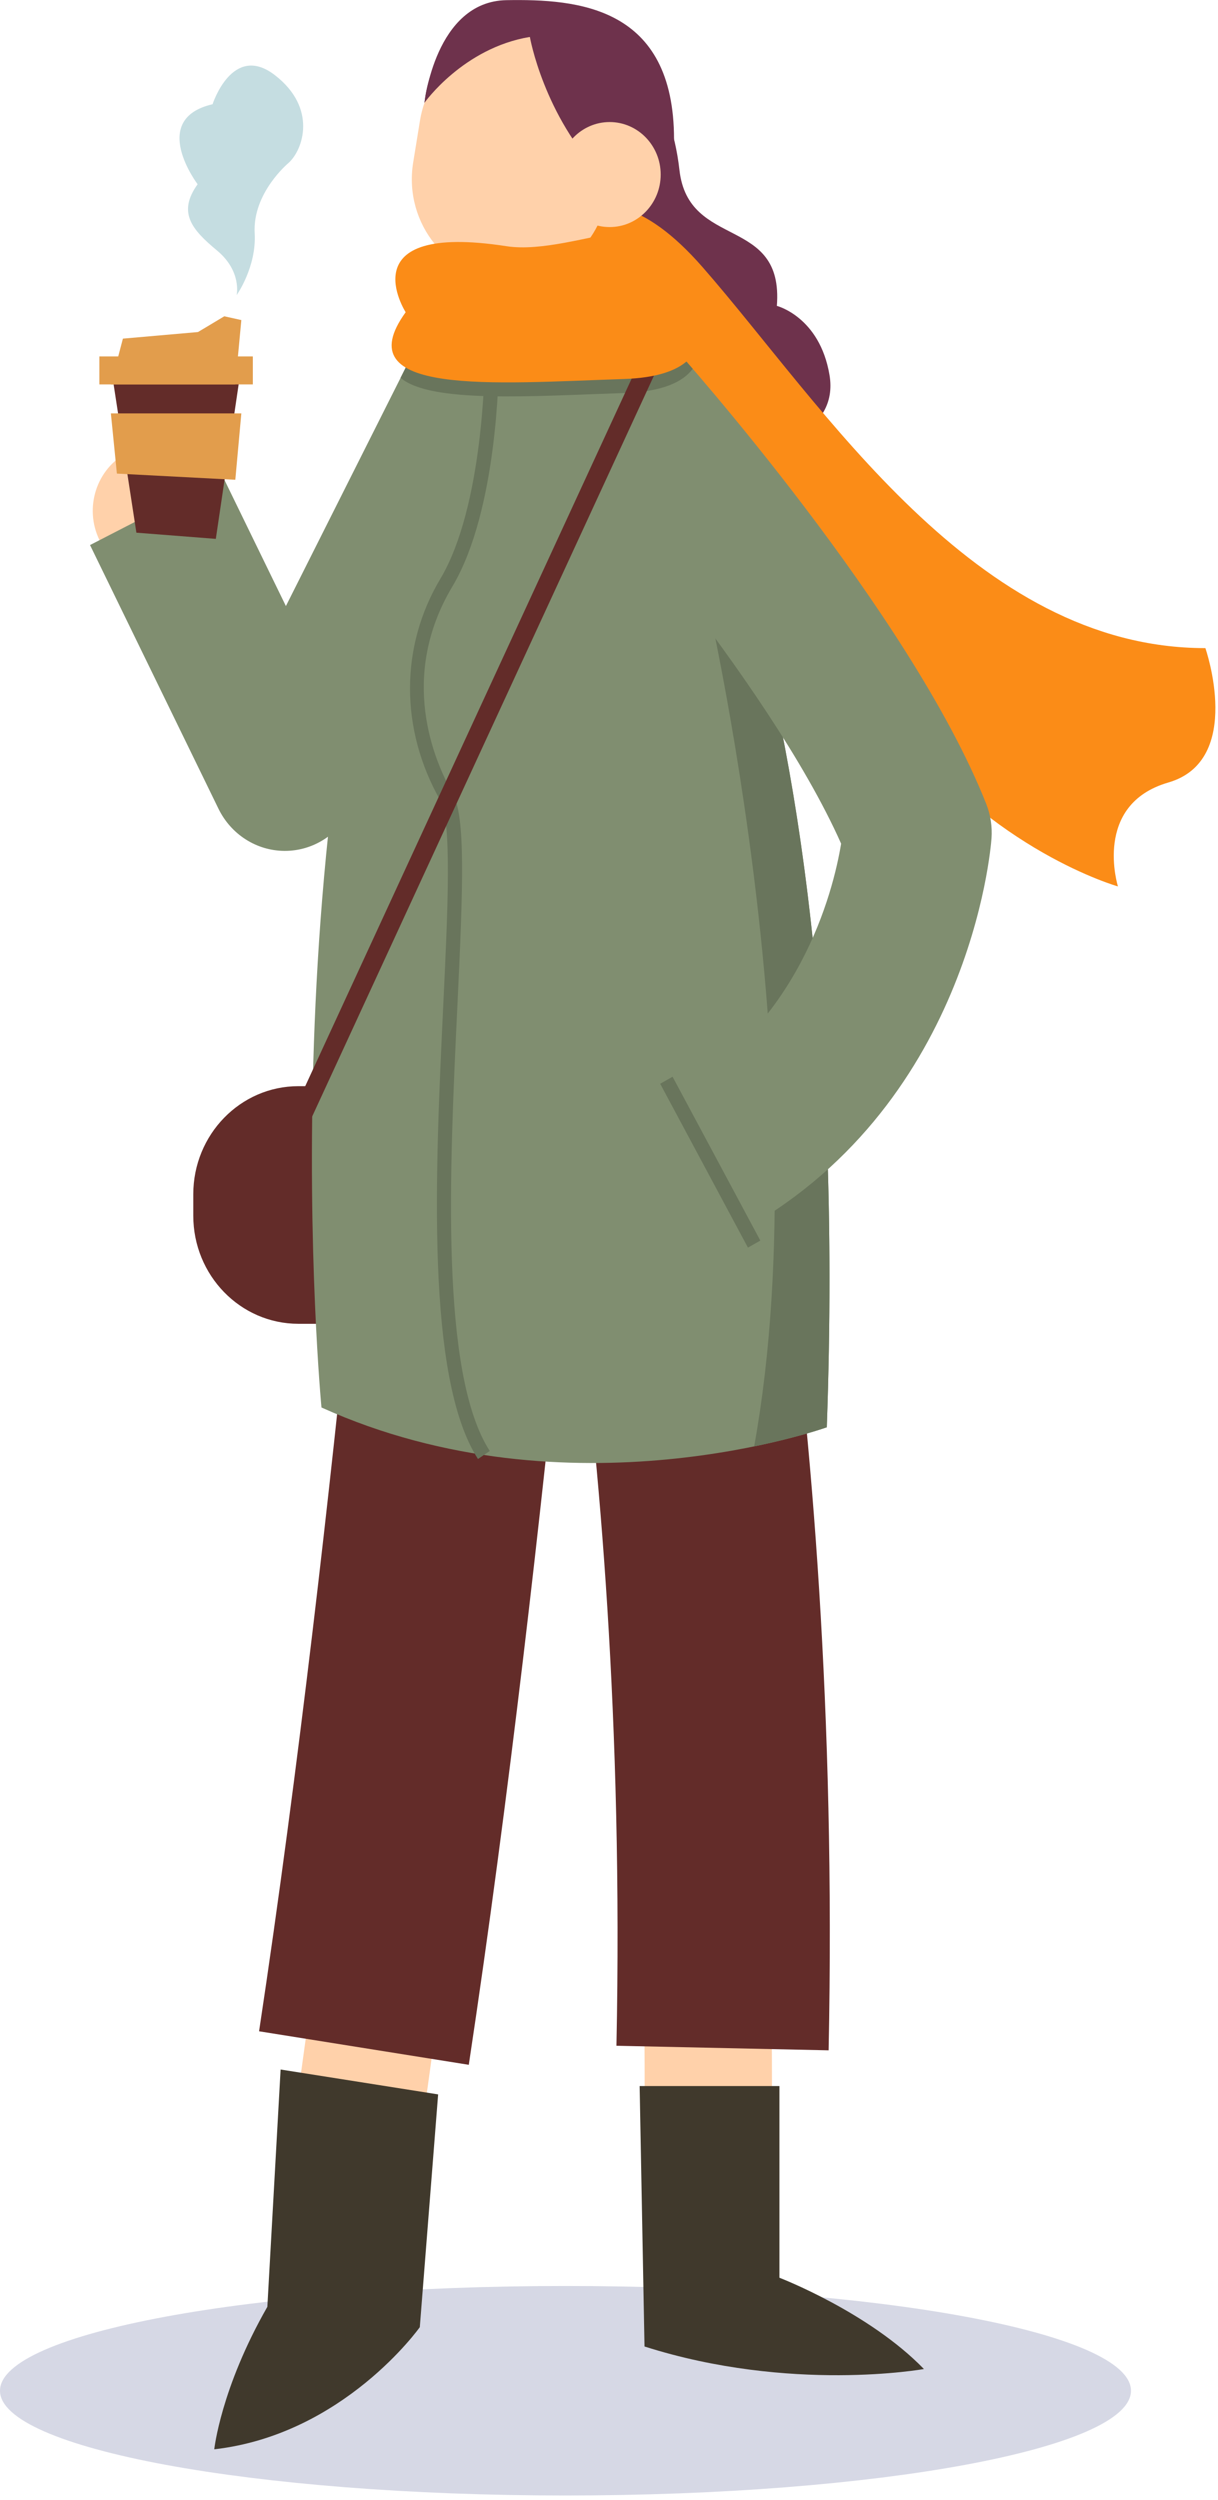 <svg width="251" height="515" viewBox="0 0 251 515" fill="none" xmlns="http://www.w3.org/2000/svg">
<path d="M116.534 514.024C180.894 514.024 233.068 504.362 233.068 492.445C233.068 480.527 180.894 470.866 116.534 470.866C52.174 470.866 0 480.527 0 492.445C0 504.362 52.174 514.024 116.534 514.024Z" fill="#D6D8E5"/>
<path d="M61.497 223.729H72.954C84.919 223.729 94.62 233.702 94.62 246.002V250.405C94.62 262.706 84.919 272.678 72.954 272.678H61.497C49.531 272.678 39.831 262.706 39.831 250.405V246.002C39.831 233.702 49.531 223.729 61.497 223.729Z" fill="#632C29"/>
<path d="M138.904 28.717C138.904 1.29 119.031 -0.218 104.368 0.033C89.704 0.285 87.482 21.16 87.482 21.16L122.957 46.778L138.904 28.717Z" fill="#6E324C"/>
<path d="M58.703 173.02C58.675 173.02 58.65 173.02 58.622 173.02C53.685 172.989 49.186 170.111 46.974 165.573L20.506 111.262C17.26 104.603 19.879 96.497 26.359 93.161C32.836 89.821 40.721 92.516 43.967 99.178L58.886 129.791L86.788 74.288C90.115 67.669 98.031 65.078 104.466 68.499C110.904 71.919 113.425 80.057 110.097 86.672L70.36 165.723C68.106 170.207 63.61 173.02 58.703 173.02Z" fill="#FFD1AA"/>
<path d="M58.706 175.269C58.673 175.269 58.642 175.269 58.611 175.269C52.853 175.231 47.601 171.874 45.021 166.582L18.553 112.271L45.923 98.174L58.917 124.838L84.846 73.26L112.042 87.71L72.304 166.758C69.674 171.987 64.425 175.269 58.706 175.269Z" fill="#808E70"/>
<path d="M129.979 12.051C129.979 12.051 138.159 18.559 140.02 35.037C141.88 51.516 161.551 44.29 160.092 63.007C160.092 63.007 168.913 65.246 170.939 77.232C172.963 89.215 158.392 92.211 158.392 92.211C158.392 92.211 159.364 106.941 141.877 106.941C124.393 106.941 108.364 103.697 107.878 74.984C107.394 46.272 129.979 12.051 129.979 12.051Z" fill="#6E324C"/>
<path d="M71.709 465.344C71.04 465.344 70.36 465.292 69.677 465.182C62.517 464.038 57.613 457.143 58.726 449.782C75.207 340.754 88.137 186.737 88.266 185.197C88.884 177.776 95.246 172.276 102.46 172.911C109.679 173.547 115.029 180.081 114.411 187.503C114.282 189.057 101.274 343.995 84.655 453.927C83.649 460.586 78.065 465.344 71.709 465.344Z" fill="#FFD1AA"/>
<path d="M96.606 425.311L53.389 418.407C69.806 309.809 79.445 185.819 79.54 184.58L123.139 188.128C123.041 189.381 113.279 315.006 96.606 425.311Z" fill="#632C29"/>
<path d="M145.704 470.409C145.612 470.409 145.519 470.406 145.423 470.406C138.179 470.25 132.43 464.085 132.581 456.638C135.338 321.347 115.917 199.503 115.721 198.29C114.532 190.941 119.363 183.993 126.511 182.774C133.658 181.541 140.419 186.518 141.605 193.867C141.804 195.107 161.621 319.432 158.814 457.204C158.667 464.556 152.822 470.409 145.704 470.409Z" fill="#FFD1AA"/>
<path d="M170.759 422.329L127.034 421.387C129.737 288.632 107.771 202.776 107.549 201.923L149.774 190.215C150.749 193.921 173.606 282.6 170.759 422.329Z" fill="#632C29"/>
<path d="M110.814 84.619C105.582 84.619 101.339 80.257 101.339 74.878V48.211C101.339 42.832 105.582 38.469 110.814 38.469C116.047 38.469 120.29 42.832 120.29 48.211V74.878C120.29 80.257 116.047 84.619 110.814 84.619Z" fill="#FEB793"/>
<path d="M108.853 55.017C108.853 55.017 119.854 26.536 144.774 55.017C169.694 83.498 200.833 133.527 248.4 133.499C248.4 133.499 256.44 156.638 240.762 161.182C225.084 165.727 230.382 182.586 230.382 182.586C230.382 182.586 204.368 175.269 184.512 148.81C167.081 125.574 142.077 54.904 108.853 55.017Z" fill="#FB8C17"/>
<path d="M105.135 57.727C115.038 57.727 123.49 50.369 125.123 40.324L126.525 31.686C128.588 18.987 119.062 7.423 106.537 7.423C96.634 7.423 88.181 14.781 86.549 24.825L85.147 33.463C83.081 46.162 92.607 57.727 105.135 57.727Z" fill="#FFD1AA"/>
<path d="M87.485 21.156C87.485 21.156 95.449 9.887 109.193 7.608C109.193 7.608 112.009 23.802 124.151 36.285L128.765 38.469C128.765 38.469 137.266 11.819 113.223 4.58C89.179 -2.662 87.485 21.156 87.485 21.156Z" fill="#6E324C"/>
<path d="M131.814 429.687H160.621V469.169C160.621 469.169 178.996 476.221 190.399 487.973C190.399 487.973 162.967 492.918 132.817 483.333L131.814 429.687Z" fill="#40392C"/>
<path d="M57.827 426.281L90.289 431.406L86.512 479.353C86.512 479.353 70.855 501.461 44.156 504.512C44.156 504.512 45.49 491.934 55.095 475.161L57.827 426.281Z" fill="#40392C"/>
<path d="M131.839 70.03C131.839 70.03 176.377 125.687 170.383 293.991C170.383 293.991 117.376 313.009 66.249 289.915C66.249 289.915 54.041 162.479 90.41 71.676L131.839 70.03Z" fill="#808E70"/>
<path d="M155.416 297.927C164.748 296.006 170.386 293.993 170.386 293.993C173.496 206.582 162.978 149.567 152.151 114.941L144.35 117.302C144.35 117.302 169.408 220.7 155.416 297.927Z" fill="#69755C"/>
<path d="M98.5 300.527C87.687 283.769 89.713 241.314 91.34 207.197C92.276 187.622 93.156 169.133 90.73 164.866C82.41 150.231 82.415 133.17 90.747 119.222C99.706 104.226 99.877 75.164 99.877 74.873L102.794 74.881C102.791 76.106 102.62 105.076 93.231 120.794C82.05 139.514 89.516 156.795 93.248 163.358C95.977 168.16 95.44 182.468 94.251 207.35C92.644 241.028 90.643 282.94 100.928 298.875L98.5 300.527Z" fill="#69755C"/>
<path d="M144.361 256.078C138.822 256.078 133.478 252.978 130.755 247.573C126.868 239.857 129.805 230.358 137.311 226.363C164.712 211.78 171.692 183.683 173.336 173.78C158.226 139.81 116.639 93.161 116.204 92.678C110.477 86.285 110.879 76.33 117.098 70.443C123.316 64.555 133 64.968 138.727 71.361C140.717 73.583 187.617 126.209 203.236 165.578C204.129 167.829 204.503 170.261 204.326 172.688C204.16 174.959 199.751 228.573 151.384 254.315C149.136 255.511 146.733 256.078 144.361 256.078Z" fill="#808E70"/>
<path d="M138.601 221.784L136.046 223.231L154.132 256.984L156.687 255.537L138.601 221.784Z" fill="#69755C"/>
<path d="M117.1 70.444C117.041 70.499 117.002 70.568 116.943 70.626L90.41 71.68C89.912 72.925 89.426 74.179 88.946 75.439L84.843 73.26L82.55 77.825C88.738 83.111 109.625 81.589 128.608 80.956C136.535 80.691 140.739 78.674 142.757 75.97C140.492 73.341 139.044 71.721 138.73 71.368C133.003 64.969 123.319 64.556 117.1 70.444Z" fill="#69755C"/>
<path d="M133.195 71.429L55.928 238.835L59.45 240.552L136.717 73.147L133.195 71.429Z" fill="#632C29"/>
<path d="M104.379 50.713C118.694 52.92 142.594 38.47 139.823 56.23C139.823 56.23 155.453 77.169 128.605 78.064C101.757 78.96 71.057 81.652 83.598 64.313C83.604 64.313 71.653 45.663 104.379 50.713Z" fill="#FB8C17"/>
<path d="M44.476 110.997L28.107 109.723L23.15 77.469H49.433L44.476 110.997Z" fill="#632C29"/>
<path d="M48.494 98.826L24.089 97.552L22.849 85.15H49.734L48.494 98.826Z" fill="#E29D4C"/>
<path d="M49.734 65.928L46.218 65.151L40.8 68.395L25.328 69.75L22.849 79.179H48.494L49.734 65.928Z" fill="#E29D4C"/>
<path d="M52.102 73.418H20.48V79.181H52.102V73.418Z" fill="#E29D4C"/>
<path d="M125.632 46.772C131.442 46.772 136.153 41.929 136.153 35.956C136.153 29.982 131.442 25.14 125.632 25.14C119.821 25.14 115.111 29.982 115.111 35.956C115.111 41.929 119.821 46.772 125.632 46.772Z" fill="#FFD1AA"/>
<path d="M48.764 60.792C48.764 60.792 49.894 55.895 44.712 51.591C39.53 47.286 36.54 43.779 40.724 37.953C40.724 37.953 30.543 24.543 43.807 21.469C43.807 21.469 47.901 8.703 56.672 15.498C65.442 22.289 62.452 30.895 59.462 33.562C59.462 33.562 52.01 39.729 52.485 48.058C52.884 55.02 48.764 60.792 48.764 60.792Z" fill="#C5DDE1"/>
</svg>
